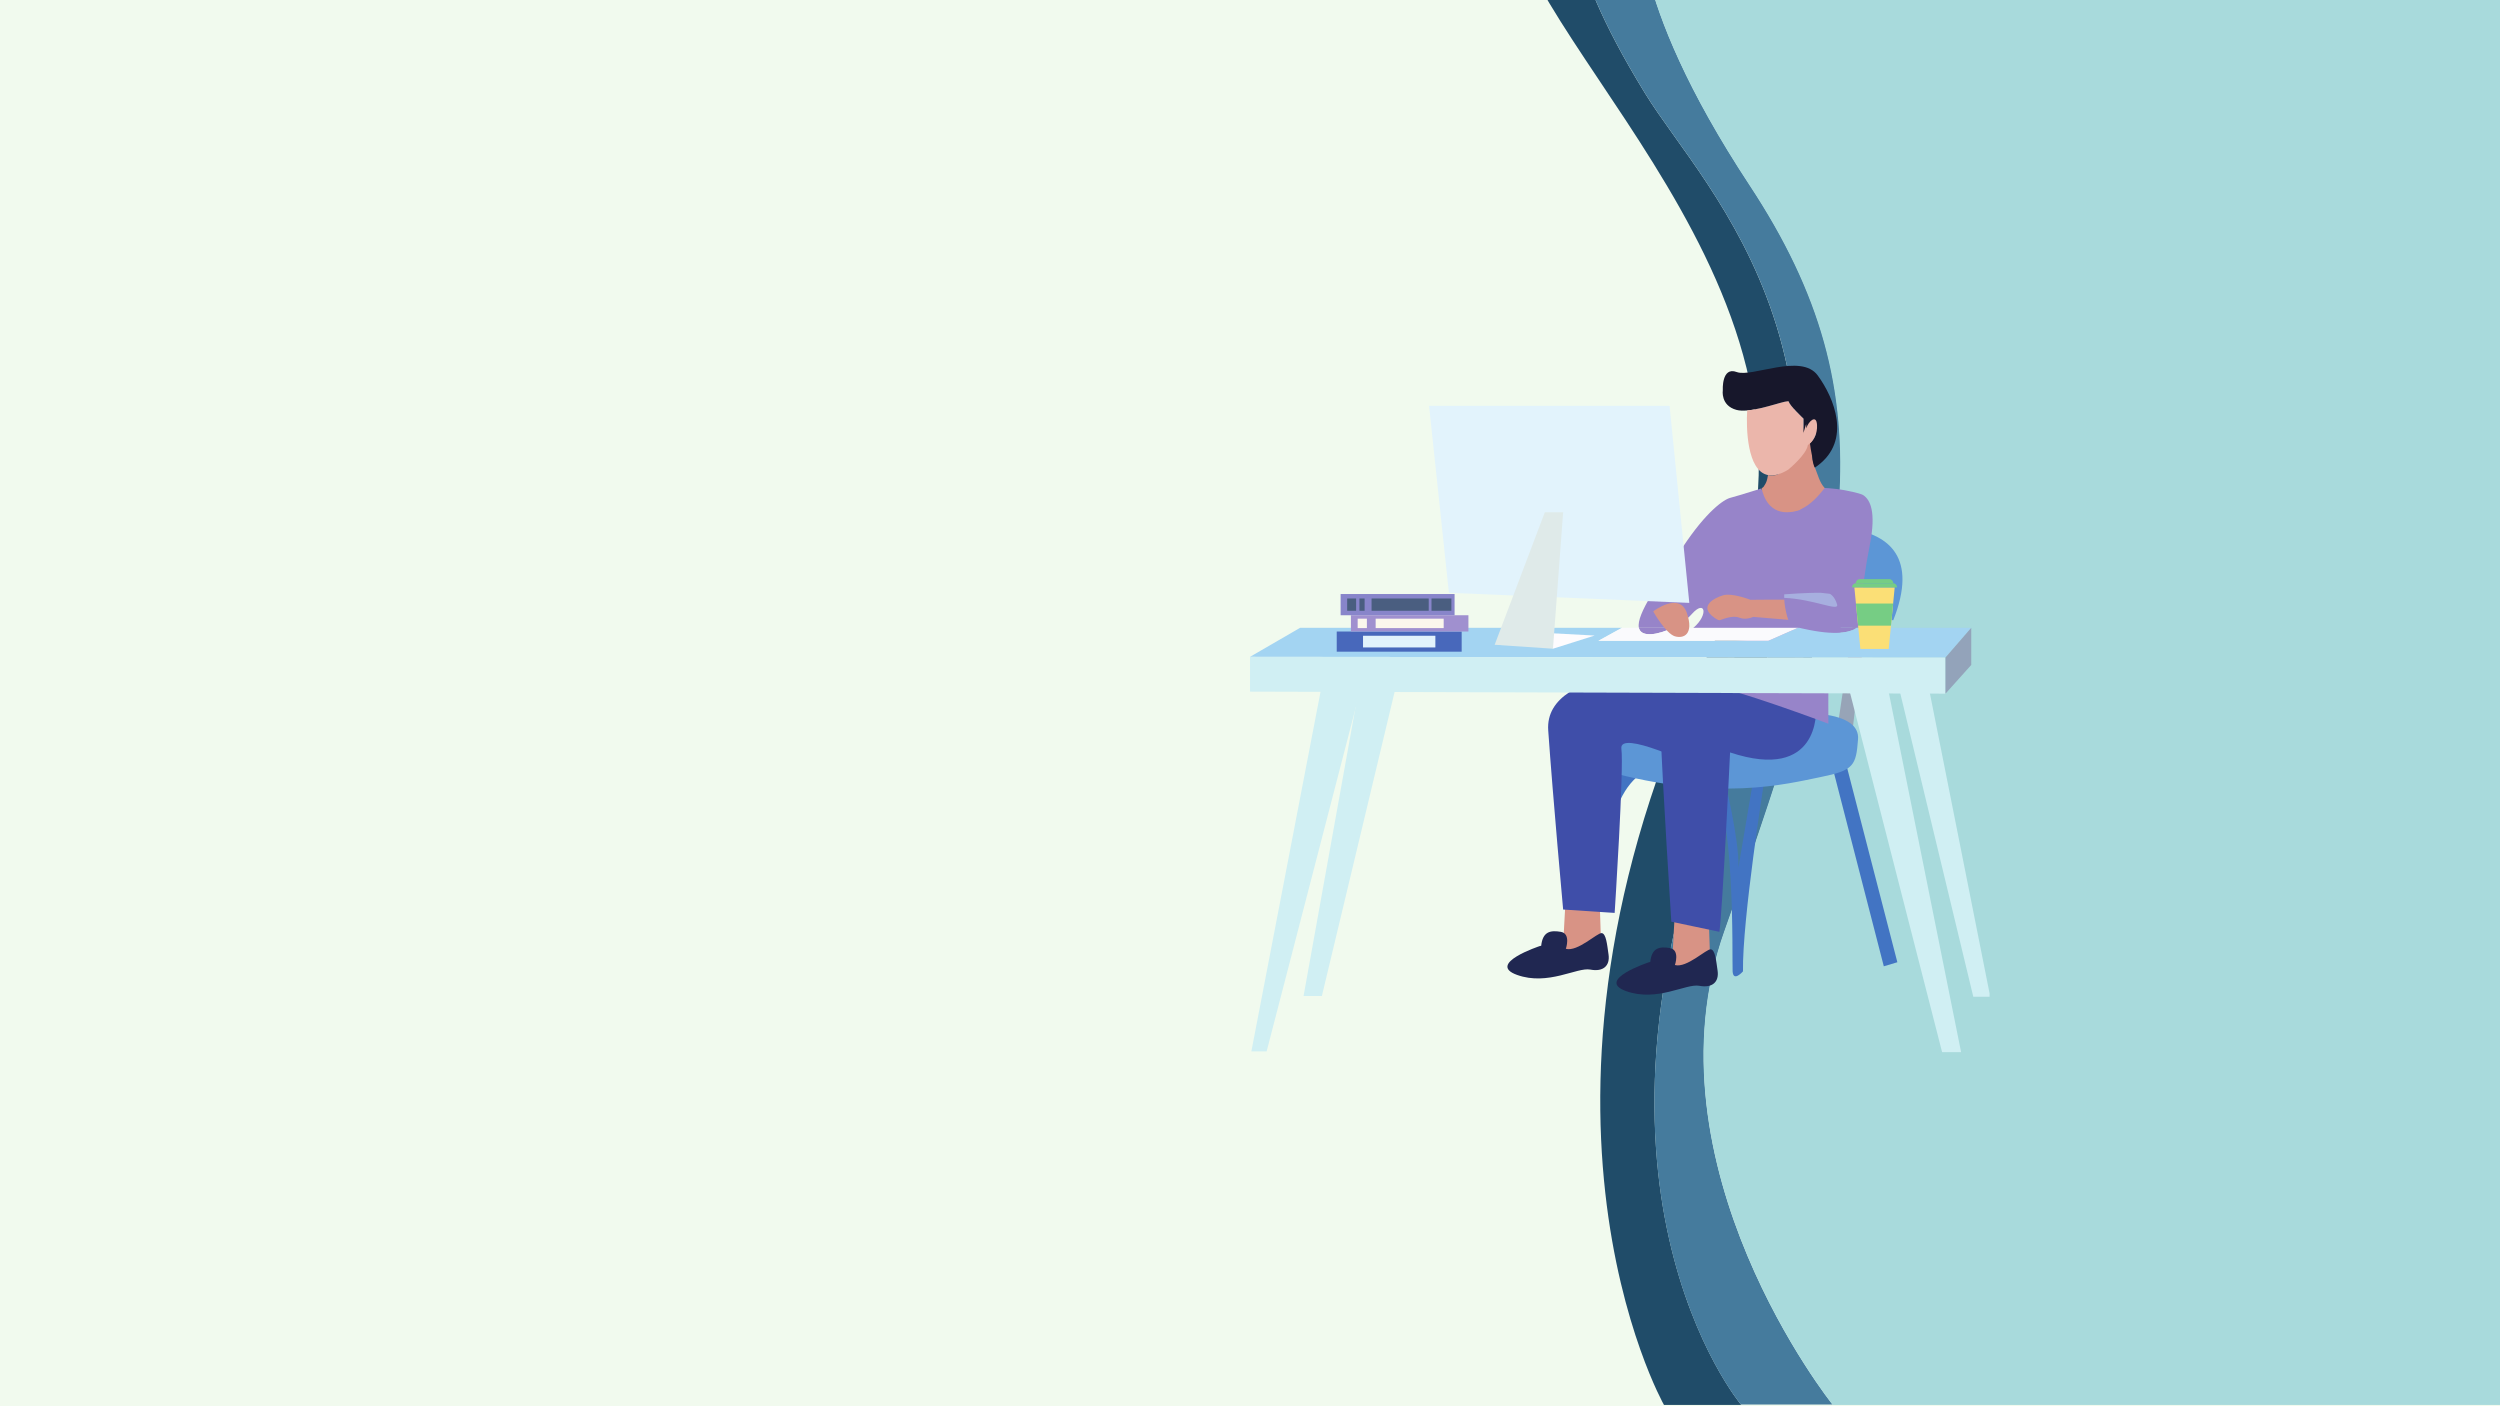 <?xml version="1.0" encoding="UTF-8"?>
<svg xmlns="http://www.w3.org/2000/svg" xmlns:xlink="http://www.w3.org/1999/xlink" width="1440pt" height="810pt" viewBox="0 0 1440 810" version="1.2">
<defs>
<clipPath id="clip1">
  <path d="M 1063 389 L 1130 389 L 1130 606.012 L 1063 606.012 Z M 1063 389 "/>
</clipPath>
<clipPath id="clip2">
  <path d="M 1092.234 392 L 1146 392 L 1146 575 L 1092.234 575 Z M 1092.234 392 "/>
</clipPath>
</defs>
<g id="surface1">
<rect x="0" y="0" width="1440" height="810" style="fill:rgb(100%,100%,100%);fill-opacity:1;stroke:none;"/>
<rect x="0" y="0" width="1440" height="810" style="fill:rgb(100%,100%,100%);fill-opacity:1;stroke:none;"/>
<rect x="0" y="0" width="1440" height="810" style="fill:rgb(94.51%,98.039%,93.329%);fill-opacity:1;stroke:none;"/>
<path style=" stroke:none;fill-rule:nonzero;fill:rgb(12.549%,29.799%,41.179%);fill-opacity:1;" d="M 998.016 433.859 C 1092.484 211.242 982.684 111.043 947.566 53.785 C 895.879 -30.375 908.988 -52.832 908.988 -52.832 L 869.418 -52.832 C 881.043 33.055 1079.625 182.863 989.855 364.508 C 857.797 631.301 958.449 809.242 958.449 809.242 L 1002.961 809.242 C 1002.961 809.242 893.902 679.426 998.016 433.859 Z M 998.016 433.859 "/>
<path style=" stroke:none;fill-rule:nonzero;fill:rgb(27.06%,48.239%,61.569%);fill-opacity:1;" d="M 993.562 536.035 C 1067.754 327.488 1090.508 231.727 1007.906 106.602 C 935.199 -3.473 945.34 -52.832 945.34 -52.832 L 908.988 -52.832 C 908.988 -52.832 895.879 -30.375 947.566 53.785 C 982.684 111.043 1092.484 211.242 998.016 433.859 C 893.902 679.18 1002.715 808.996 1002.715 808.996 L 1055.637 808.996 C 1055.637 809.242 945.34 671.035 993.562 536.035 Z M 993.562 536.035 "/>
<path style=" stroke:none;fill-rule:nonzero;fill:rgb(65.88%,85.489%,86.269%);fill-opacity:1;" d="M 1304.918 -52.832 L 945.094 -52.832 C 945.094 -52.832 935.199 -3.473 1007.66 106.602 C 1090.012 231.48 1067.508 327.488 993.316 536.035 C 945.34 671.035 1055.637 809.242 1055.637 809.242 L 1526.25 809.242 L 1526.25 -52.832 Z M 1304.918 -52.832 "/>
<path style=" stroke:none;fill-rule:nonzero;fill:rgb(59.219%,64.31%,71.759%);fill-opacity:1;" d="M 1076.48 349.902 C 1076.48 349.902 1067.578 410.328 1066.715 425.816 C 1065.855 441.297 1058.258 419.977 1058.258 419.977 L 1070.266 339.02 L 1076.48 349.902 "/>
<path style=" stroke:none;fill-rule:nonzero;fill:rgb(36.079%,58.82%,83.919%);fill-opacity:1;" d="M 1021.809 306.723 C 1021.809 306.723 1119.238 284.602 1090.531 357.25 L 1001.316 352.547 L 1021.809 306.723 "/>
<path style=" stroke:none;fill-rule:nonzero;fill:rgb(59.219%,51.759%,78.819%);fill-opacity:1;" d="M 1064.074 289.789 L 1060.051 364.438 L 1059.684 371.387 C 1059.684 371.387 965.086 369.914 974.746 362.184 C 974.992 361.984 975.227 361.797 975.449 361.598 C 984.309 353.988 982.164 345.027 974.457 353.719 C 971.797 356.719 967.762 359.508 963.484 361.598 L 943.996 361.598 C 942.352 353.762 956.051 335.109 969.336 315.035 C 982.945 294.465 993.043 287.598 996.711 286.73 C 998.539 286.289 1004.809 284.375 1010.664 282.562 C 1011.918 282.164 1013.148 281.785 1014.309 281.422 C 1014.59 281.77 1015.008 282.285 1015.504 282.902 C 1022.496 291.512 1023.16 292.062 1023.707 292.434 C 1025.234 293.469 1028.645 294.996 1035.617 292.82 C 1039.07 290.262 1042.52 287.707 1045.973 285.148 C 1047.371 283.848 1048.766 282.543 1050.156 281.246 C 1051.293 283.191 1052.426 285.141 1053.559 287.086 L 1064.074 289.789 "/>
<path style=" stroke:none;fill-rule:nonzero;fill:rgb(84.709%,57.649%,52.159%);fill-opacity:1;" d="M 1030.207 345.492 C 1029.766 345.254 1008.238 345.492 1008.238 345.492 C 1008.238 345.492 997.699 341.316 992.422 342.914 C 987.148 344.523 978.219 349.34 987.445 355.758 C 987.445 355.758 989.645 357.512 990.668 357.219 C 991.695 356.926 997.988 354.152 1001.793 355.758 C 1005.605 357.367 1009.852 355.32 1009.852 355.32 L 1032.844 357.25 L 1030.207 345.492 "/>
<path style=" stroke:none;fill-rule:nonzero;fill:rgb(59.219%,51.759%,78.819%);fill-opacity:1;" d="M 1077.062 313.582 C 1071.207 343.5 1072.375 354.297 1072.375 354.297 C 1072.375 354.297 1073.461 358.586 1069.383 361.598 L 1036.332 361.598 L 1031.238 360.434 C 1031.238 360.434 1027.863 352.48 1027.699 344.375 C 1027.676 343.699 1027.688 343.012 1027.719 342.336 C 1027.719 342.336 1041.137 341.305 1048.922 341.465 C 1051.328 341.527 1053.188 341.691 1053.977 342.039 C 1052.684 321.703 1051.414 301.379 1050.121 281.035 C 1054.344 281.188 1060.555 281.711 1067.98 283.512 C 1072.059 284.496 1072.922 284.988 1073.422 285.332 C 1077.18 287.938 1080.754 294.742 1077.062 313.582 "/>
<path style=" stroke:none;fill-rule:nonzero;fill:rgb(65.489%,68.629%,87.45%);fill-opacity:1;" d="M 1027.699 344.375 C 1027.676 343.699 1027.688 343.012 1027.719 342.336 C 1027.719 342.336 1041.137 341.305 1048.922 341.465 L 1053.977 342.039 C 1053.977 342.039 1056.707 343.207 1058.18 348.168 C 1059.457 352.535 1044.789 345.055 1027.699 344.375 "/>
<path style=" stroke:none;fill-rule:nonzero;fill:rgb(84.709%,57.649%,52.159%);fill-opacity:1;" d="M 1050.988 281.07 L 1046.371 285.148 L 1036.543 293.793 C 1022.242 298.395 1017.062 289.523 1015.211 283.348 C 1014.996 282.672 1014.832 282.012 1014.703 281.422 C 1014.801 281.293 1014.914 281.168 1015.051 281.035 C 1015.305 280.781 1015.559 280.594 1015.777 280.453 C 1016.453 279.5 1017.32 278.113 1017.691 276.773 C 1017.738 276.613 1017.848 276.172 1017.977 275.641 C 1018.125 274.984 1018.254 274.32 1018.363 273.645 C 1019.367 273.891 1021.375 274.219 1023.562 273.395 C 1028.504 271.566 1029.473 265.738 1029.523 265.469 C 1030.758 264.176 1032.105 262.598 1033.426 260.699 C 1034.504 259.152 1035.371 257.672 1036.059 256.312 C 1036.133 252.371 1038.078 248.953 1041.137 247.559 C 1042.895 246.766 1044.59 246.832 1045.633 246.977 C 1043.898 252.441 1042.508 259.863 1044.754 267.406 L 1044.766 267.406 C 1044.941 268.051 1045.152 268.68 1045.402 269.32 C 1046.371 271.844 1047.051 273.879 1047.766 275.641 C 1048.605 277.707 1049.496 279.398 1050.988 281.07 "/>
<path style=" stroke:none;fill-rule:nonzero;fill:rgb(9.019%,9.019%,16.859%);fill-opacity:1;" d="M 1046.988 216.23 C 1037.43 203.188 1009.117 217.602 1000.332 214.285 C 991.543 210.984 992.328 224.793 992.328 224.793 C 992.328 224.793 990.961 233.551 1000.133 236.078 C 1001.867 236.562 1004.023 236.617 1006.379 236.422 C 1016.473 235.559 1030.238 229.836 1030.402 231.41 C 1030.594 233.363 1038.793 241.141 1038.793 241.141 L 1038.793 245.383 L 1038.113 251.59 L 1040.453 246.742 L 1046.02 249.848 C 1045.164 252.629 1043.602 254.438 1042.52 255.422 C 1042.762 257.27 1043.156 259.75 1043.711 262.465 C 1043.91 265.484 1044.895 269.121 1045.402 269.32 C 1045.906 268.988 1046.445 268.609 1046.988 268.191 C 1066.523 253.598 1056.562 229.273 1046.988 216.23 "/>
<path style=" stroke:none;fill-rule:nonzero;fill:rgb(92.159%,71.37%,67.059%);fill-opacity:1;" d="M 1046.598 246.684 C 1046.273 251.32 1043.973 254.098 1042.52 255.422 C 1042.18 255.723 1041.871 255.945 1041.664 256.098 C 1041.453 256.246 1041.336 256.312 1041.336 256.312 C 1040.949 259.086 1038.219 262.551 1035.527 265.379 C 1032.746 268.305 1030.008 270.527 1030.008 270.527 C 1025.266 273.426 1021.441 274.254 1018.363 273.645 C 1006.223 271.258 1005.754 246.367 1006.379 236.422 C 1016.473 235.559 1030.238 229.836 1030.402 231.41 C 1030.594 233.363 1038.793 241.141 1038.793 241.141 L 1038.793 249.309 C 1038.508 250.246 1038.277 251.008 1038.113 251.59 C 1038.543 250.168 1039.281 247.727 1040.336 244.242 L 1040.453 246.742 C 1041.324 243.137 1046.285 238.102 1046.609 244.84 C 1046.645 245.48 1046.633 246.102 1046.598 246.684 "/>
<path style=" stroke:none;fill-rule:nonzero;fill:rgb(84.709%,57.649%,52.159%);fill-opacity:1;" d="M 1014.703 281.422 C 1014.703 281.422 1028.227 311.27 1050.988 281.07 L 1014.703 281.422 "/>
<path style=" stroke:none;fill-rule:nonzero;fill:rgb(25.879%,45.49%,76.469%);fill-opacity:1;" d="M 1001.32 499.762 C 1001.902 483.41 993.305 449.555 993.305 448 L 1010.086 448 Z M 1016.145 450.043 L 1010.875 425.031 L 928.484 414.922 L 906.227 466.297 C 906.227 466.297 918.324 507.16 929.656 470.188 C 940.973 433.207 968.145 437.375 984 448.383 C 999.855 459.406 997.602 553.082 997.988 559.504 C 998.375 565.926 1003.961 559.504 1003.961 559.504 C 1003.496 529.73 1016.145 450.043 1016.145 450.043 "/>
<path style=" stroke:none;fill-rule:nonzero;fill:rgb(25.879%,45.49%,76.469%);fill-opacity:1;" d="M 1055.781 442.941 L 1085.074 556.582 L 1092.875 554.25 L 1063.203 439.438 L 1055.781 442.941 "/>
<path style=" stroke:none;fill-rule:nonzero;fill:rgb(36.079%,58.82%,83.919%);fill-opacity:1;" d="M 1042.973 411.027 C 1042.973 411.027 1071.398 410.637 1070.23 425.816 C 1069.062 440.996 1067.91 443.719 1048.57 447.609 C 1029.23 451.504 989.793 462.012 924.965 444.105 C 860.145 426.203 942.445 424.652 943.855 424.652 C 945.273 424.652 1042.973 411.027 1042.973 411.027 "/>
<path style=" stroke:none;fill-rule:nonzero;fill:rgb(84.709%,57.649%,52.159%);fill-opacity:1;" d="M 901.633 520.828 C 901.484 523.965 899.879 553.227 899.879 553.227 L 922.281 545.93 L 921.402 518.926 L 901.633 520.828 "/>
<path style=" stroke:none;fill-rule:nonzero;fill:rgb(12.549%,15.289%,31.76%);fill-opacity:1;" d="M 926.527 549.867 C 925.648 543.594 925.066 537.754 922.57 537.465 C 920.09 537.176 908.66 548.414 901.926 546.516 C 901.926 546.516 905.004 537.754 899 536.734 C 892.996 535.715 888.602 536.59 887.723 544.758 L 886.992 544.91 C 886.992 544.91 855.945 555.129 873.812 561.547 C 891.68 567.973 908.371 557.023 915.988 558.48 C 923.598 559.941 927.406 556.148 926.527 549.867 "/>
<path style=" stroke:none;fill-rule:nonzero;fill:rgb(84.709%,57.649%,52.159%);fill-opacity:1;" d="M 964.453 530.164 C 964.305 533.305 962.699 562.566 962.699 562.566 L 985.102 555.273 L 984.223 528.27 L 964.453 530.164 "/>
<path style=" stroke:none;fill-rule:nonzero;fill:rgb(12.549%,15.289%,31.76%);fill-opacity:1;" d="M 989.348 559.211 C 988.469 552.934 987.891 547.098 985.395 546.805 C 982.91 546.516 971.484 557.754 964.75 555.859 C 964.75 555.859 967.824 547.098 961.82 546.074 C 955.816 545.055 951.422 545.93 950.543 554.102 L 949.812 554.25 C 949.812 554.25 918.766 564.461 936.633 570.887 C 954.5 577.305 971.191 566.363 978.809 567.82 C 986.418 569.281 990.227 565.488 989.348 559.211 "/>
<path style=" stroke:none;fill-rule:nonzero;fill:rgb(24.709%,30.589%,66.269%);fill-opacity:1;" d="M 1046.02 408.883 C 1046.02 408.883 1048.363 450.629 996.523 433.406 C 996.523 433.406 992.129 525.055 990.371 536.734 L 962.672 530.895 C 962.672 530.895 957.379 448 956.598 422.699 C 955.816 397.406 1042.973 395.848 1042.973 395.848 L 1046.02 408.883 "/>
<path style=" stroke:none;fill-rule:nonzero;fill:rgb(24.709%,30.589%,66.269%);fill-opacity:1;" d="M 976.125 385.34 C 976.125 385.34 889.039 381.84 891.777 420.758 C 894.508 459.672 900.367 523.891 900.367 523.891 L 930.043 525.836 C 930.043 525.836 935.445 442.555 933.918 431.262 C 932.387 419.977 976.125 440.996 976.125 440.996 L 1032.844 387.285 L 976.125 385.34 "/>
<path style=" stroke:none;fill-rule:nonzero;fill:rgb(59.219%,51.759%,78.819%);fill-opacity:1;" d="M 1053.152 392.344 C 1053.047 395.848 1053.152 416.867 1053.152 416.867 C 1053.152 416.867 996.426 395.457 985.102 395.457 C 973.777 395.457 1053.152 392.344 1053.152 392.344 "/>
<path style=" stroke:none;fill-rule:nonzero;fill:rgb(59.219%,51.759%,78.819%);fill-opacity:1;" d="M 1069.383 361.598 C 1065.492 364.496 1056.914 366.246 1038.266 362.047 L 1036.332 361.598 L 1069.383 361.598 "/>
<path style=" stroke:none;fill-rule:nonzero;fill:rgb(59.219%,51.759%,78.819%);fill-opacity:1;" d="M 963.492 361.598 C 955.102 365.703 945.801 367.125 944.145 362.184 C 944.086 361.996 944.031 361.797 943.996 361.598 L 963.492 361.598 "/>
<path style=" stroke:none;fill-rule:nonzero;fill:rgb(63.919%,83.139%,94.899%);fill-opacity:1;" d="M 1135.438 361.598 L 1120.605 378.73 L 720 378.332 L 748.898 361.598 L 934.344 361.598 L 920.668 369.105 L 1018.574 369.105 L 1035.652 361.598 L 1036.332 361.598 L 1038.266 362.047 C 1048.039 364.25 1055.043 364.812 1060.051 364.438 C 1064.613 364.098 1067.527 362.977 1069.383 361.598 L 1135.438 361.598 "/>
<path style=" stroke:none;fill-rule:nonzero;fill:rgb(98.039%,98.039%,99.219%);fill-opacity:1;" d="M 1035.652 361.598 L 1018.574 369.105 L 920.668 369.105 L 934.344 361.598 L 943.996 361.598 C 944.031 361.797 944.086 361.996 944.145 362.184 C 945.801 367.125 955.102 365.703 963.492 361.598 L 1035.652 361.598 "/>
<path style=" stroke:none;fill-rule:nonzero;fill:rgb(84.709%,57.649%,52.159%);fill-opacity:1;" d="M 952.301 352.113 C 952.301 352.113 967.387 340.578 971.629 353.059 C 975.883 365.535 969.652 368.016 964.672 366.488 C 959.699 364.957 952.52 352.914 952.301 352.113 "/>
<path style=" stroke:none;fill-rule:nonzero;fill:rgb(81.569%,93.729%,95.29%);fill-opacity:1;" d="M 1120.602 378.723 L 1120.602 399.543 L 720.008 398.379 L 720.008 378.336 L 1120.602 378.723 "/>
<path style=" stroke:none;fill-rule:nonzero;fill:rgb(57.649%,63.919%,72.939%);fill-opacity:1;" d="M 1135.445 361.598 L 1135.445 383.004 L 1120.602 399.543 L 1120.602 378.723 L 1135.445 361.598 "/>
<path style=" stroke:none;fill-rule:nonzero;fill:rgb(88.629%,95.29%,98.819%);fill-opacity:1;" d="M 823.145 233.75 L 961.672 233.75 L 973.039 347.258 L 834.566 341.453 L 823.145 233.75 "/>
<path style=" stroke:none;fill-rule:nonzero;fill:rgb(99.609%,98.819%,99.609%);fill-opacity:1;" d="M 889.82 364.547 L 918.523 366.074 L 894.508 373.664 Z M 889.82 364.547 "/>
<path style=" stroke:none;fill-rule:nonzero;fill:rgb(87.45%,91.759%,91.37%);fill-opacity:1;" d="M 889.82 295.066 L 860.926 371.387 L 894.508 373.664 L 900.367 295.066 L 889.82 295.066 "/>
<path style=" stroke:none;fill-rule:nonzero;fill:rgb(81.569%,93.729%,95.29%);fill-opacity:1;" d="M 761.203 395.457 L 720.781 605.621 L 729.574 605.621 L 784.043 395.457 L 761.203 395.457 "/>
<path style=" stroke:none;fill-rule:nonzero;fill:rgb(81.569%,93.729%,95.29%);fill-opacity:1;" d="M 750.852 573.707 L 761.398 573.707 L 805.523 389.23 L 784.043 389.23 L 750.852 573.707 "/>
<g clip-path="url(#clip1)" clip-rule="nonzero">
<path style=" stroke:none;fill-rule:nonzero;fill:rgb(81.569%,93.729%,95.29%);fill-opacity:1;" d="M 1086.629 392.344 L 1129.586 606.012 L 1118.648 606.012 L 1063.203 389.621 L 1086.629 392.344 "/>
</g>
<g clip-path="url(#clip2)" clip-rule="nonzero">
<path style=" stroke:none;fill-rule:nonzero;fill:rgb(81.569%,93.729%,95.29%);fill-opacity:1;" d="M 1110.84 395.457 L 1146.375 574.102 L 1136.613 574.102 L 1092.875 392.344 L 1110.84 395.457 "/>
</g>
<path style=" stroke:none;fill-rule:nonzero;fill:rgb(98.43%,87.45%,46.269%);fill-opacity:1;" d="M 1087.891 373.773 L 1071.574 373.773 L 1068.109 338.352 L 1091.352 338.352 L 1087.891 373.773 "/>
<path style=" stroke:none;fill-rule:nonzero;fill:rgb(46.269%,80.389%,51.759%);fill-opacity:1;" d="M 1089.199 360.398 L 1070.266 360.398 L 1069.02 347.625 L 1090.445 347.625 L 1089.199 360.398 "/>
<path style=" stroke:none;fill-rule:nonzero;fill:rgb(46.269%,80.389%,51.759%);fill-opacity:1;" d="M 1090.234 335.906 L 1069.23 335.906 C 1067.875 335.906 1066.77 337 1066.77 338.352 L 1092.695 338.352 C 1092.695 337 1091.594 335.906 1090.234 335.906 "/>
<path style=" stroke:none;fill-rule:nonzero;fill:rgb(46.269%,80.389%,51.759%);fill-opacity:1;" d="M 1090.5 335.855 L 1068.965 335.855 C 1068.965 334.602 1069.98 333.586 1071.242 333.586 L 1088.223 333.586 C 1089.484 333.586 1090.5 334.602 1090.5 335.855 "/>
<path style=" stroke:none;fill-rule:nonzero;fill:rgb(28.239%,40.779%,73.329%);fill-opacity:1;" d="M 841.922 375.371 L 769.953 375.371 L 769.953 363.754 L 841.922 363.754 L 841.922 375.371 "/>
<path style=" stroke:none;fill-rule:nonzero;fill:rgb(88.629%,95.29%,98.819%);fill-opacity:1;" d="M 826.773 372.926 L 785.105 372.926 L 785.105 366.199 L 826.773 366.199 L 826.773 372.926 "/>
<path style=" stroke:none;fill-rule:nonzero;fill:rgb(62.749%,56.47%,81.18%);fill-opacity:1;" d="M 845.812 354.383 L 778.133 354.383 L 778.133 363.754 L 845.812 363.754 L 845.812 354.383 "/>
<path style=" stroke:none;fill-rule:nonzero;fill:rgb(98.43%,96.86%,92.549%);fill-opacity:1;" d="M 831.562 356.352 L 792.375 356.352 L 792.375 361.781 L 831.562 361.781 L 831.562 356.352 "/>
<path style=" stroke:none;fill-rule:nonzero;fill:rgb(98.43%,96.86%,92.549%);fill-opacity:1;" d="M 782.016 356.352 L 787.328 356.352 L 787.328 361.781 L 782.016 361.781 L 782.016 356.352 "/>
<path style=" stroke:none;fill-rule:nonzero;fill:rgb(53.329%,52.159%,79.219%);fill-opacity:1;" d="M 837.836 354.383 L 772.199 354.383 L 772.199 342.156 L 837.836 342.156 L 837.836 354.383 "/>
<path style=" stroke:none;fill-rule:nonzero;fill:rgb(29.019%,36.859%,50.2%);fill-opacity:1;" d="M 783.039 351.805 L 786.02 351.805 L 786.02 344.727 L 783.039 344.727 L 783.039 351.805 "/>
<path style=" stroke:none;fill-rule:nonzero;fill:rgb(29.019%,36.859%,50.2%);fill-opacity:1;" d="M 790.02 351.805 L 822.941 351.805 L 822.941 344.727 L 790.02 344.727 L 790.02 351.805 "/>
<path style=" stroke:none;fill-rule:nonzero;fill:rgb(29.019%,36.859%,50.2%);fill-opacity:1;" d="M 835.996 351.805 L 824.547 351.805 L 824.547 344.727 L 835.996 344.727 L 835.996 351.805 "/>
<path style=" stroke:none;fill-rule:nonzero;fill:rgb(29.019%,36.859%,50.2%);fill-opacity:1;" d="M 775.969 351.805 L 781.125 351.805 L 781.125 344.727 L 775.969 344.727 L 775.969 351.805 "/>
</g>
</svg>
